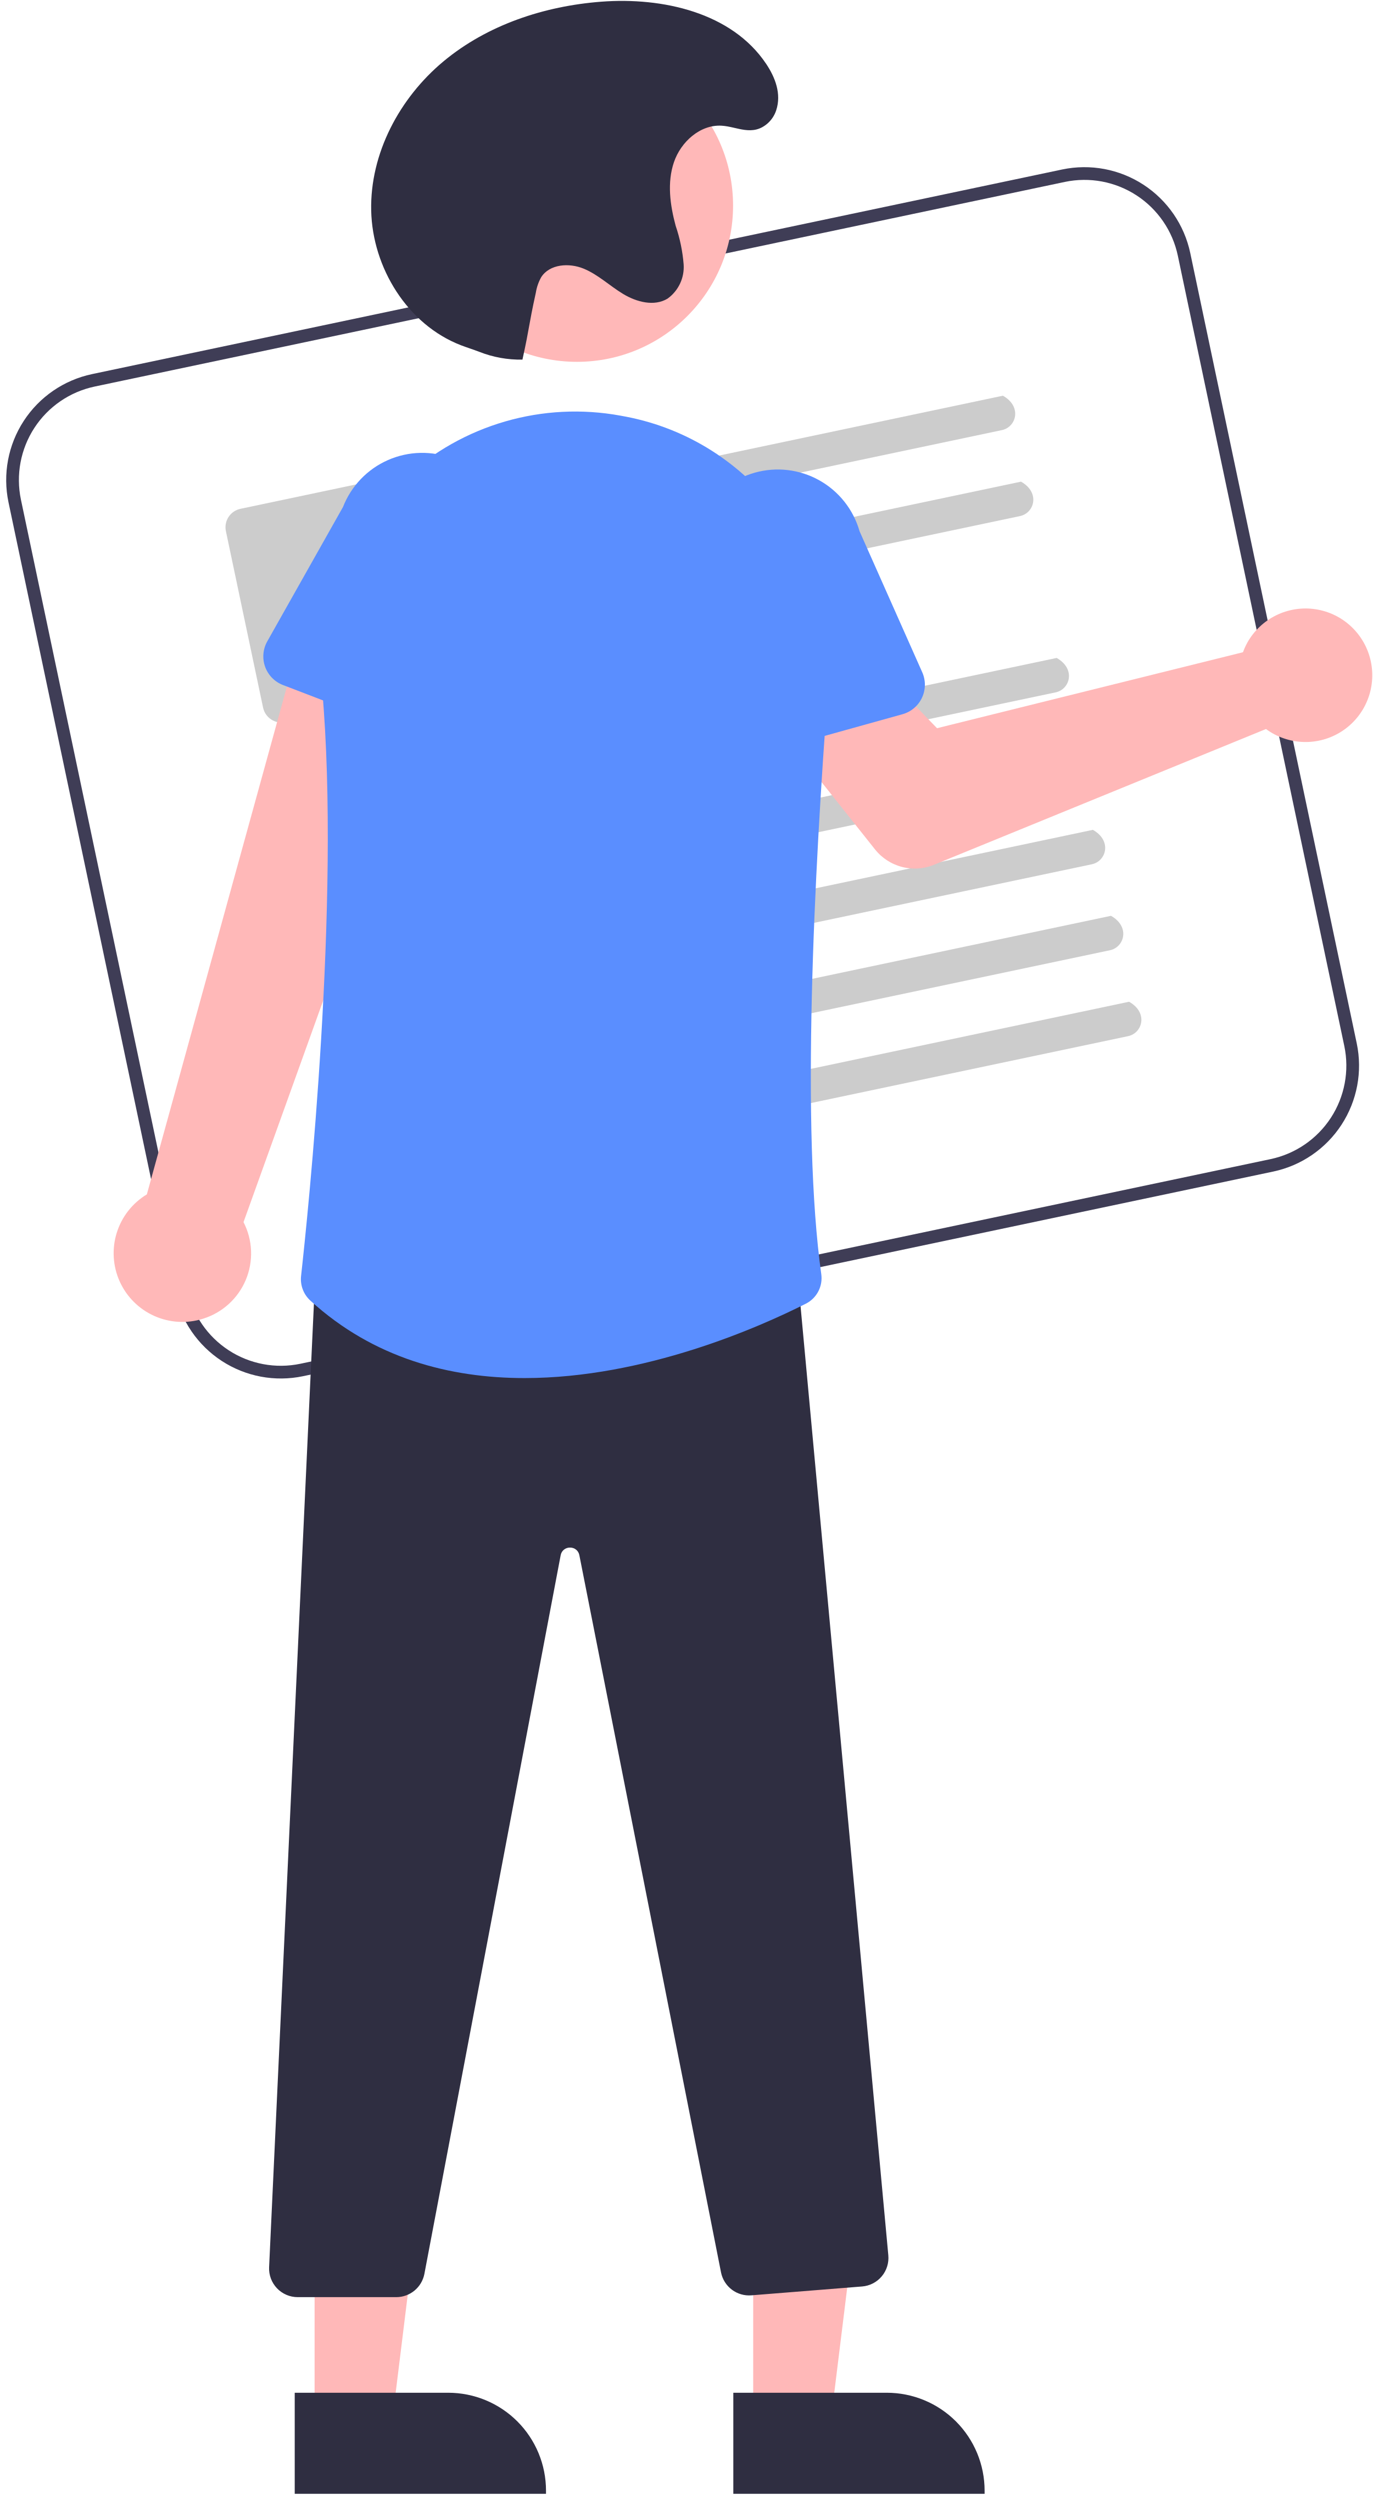 <svg width="216" height="393" viewBox="0 0 216 393" fill="none" xmlns="http://www.w3.org/2000/svg">
<path d="M200.316 184.182L47.67 216.357C43.259 217.281 38.661 216.418 34.885 213.957C31.109 211.496 28.464 207.638 27.529 203.229L1.335 78.959C0.411 74.548 1.274 69.95 3.735 66.174C6.196 62.398 10.055 59.753 14.464 58.818L167.11 26.643C171.521 25.719 176.119 26.582 179.895 29.043C183.67 31.504 186.316 35.362 187.25 39.772L213.444 164.041C214.369 168.452 213.506 173.05 211.045 176.826C208.583 180.602 204.725 183.247 200.316 184.182V184.182ZM14.876 60.775C10.986 61.6 7.581 63.934 5.41 67.266C3.238 70.597 2.477 74.654 3.292 78.547L29.486 202.816C30.311 206.706 32.645 210.111 35.977 212.283C39.308 214.454 43.365 215.216 47.258 214.4L199.903 182.225C203.794 181.4 207.198 179.066 209.37 175.734C211.541 172.403 212.303 168.346 211.487 164.453L185.293 40.184C184.469 36.294 182.134 32.889 178.803 30.718C175.471 28.546 171.414 27.785 167.522 28.6L14.876 60.775Z" fill="#3F3D56"/>
<path d="M157.625 67.618L80.587 83.857C79.913 84.013 79.204 83.908 78.605 83.562C78.005 83.216 77.559 82.656 77.358 81.994C77.265 81.648 77.244 81.288 77.296 80.934C77.347 80.581 77.47 80.241 77.657 79.937C77.844 79.632 78.091 79.369 78.383 79.163C78.675 78.957 79.006 78.813 79.356 78.74L157.776 62.21C160.838 63.935 159.871 67.145 157.624 67.619L157.625 67.618Z" fill="#CCCCCC"/>
<path d="M160.474 81.132L83.435 97.37C82.761 97.526 82.053 97.421 81.453 97.075C80.854 96.729 80.408 96.169 80.206 95.507C80.114 95.162 80.092 94.801 80.144 94.448C80.195 94.094 80.319 93.754 80.505 93.45C80.692 93.145 80.94 92.882 81.232 92.676C81.524 92.471 81.855 92.326 82.204 92.253L160.625 75.723C163.687 77.449 162.719 80.658 160.473 81.132L160.474 81.132Z" fill="#CCCCCC"/>
<path d="M68.403 108.574L44.892 113.53C44.124 113.691 43.323 113.541 42.666 113.112C42.009 112.684 41.548 112.012 41.386 111.245L35.538 83.499C35.377 82.732 35.527 81.931 35.955 81.274C36.384 80.617 37.055 80.156 37.823 79.994L61.334 75.038C62.102 74.877 62.902 75.028 63.559 75.456C64.216 75.884 64.677 76.556 64.84 77.323L70.688 105.068C70.849 105.836 70.699 106.637 70.27 107.294C69.842 107.951 69.171 108.412 68.403 108.574V108.574Z" fill="#CCCCCC"/>
<path d="M166.081 108.847L48.507 133.629C47.833 133.786 47.124 133.681 46.525 133.335C45.925 132.989 45.479 132.428 45.277 131.766C45.185 131.421 45.164 131.061 45.215 130.707C45.267 130.354 45.39 130.014 45.577 129.71C45.764 129.405 46.011 129.142 46.303 128.936C46.595 128.73 46.926 128.586 47.276 128.512L166.234 103.438C169.296 105.164 168.328 108.373 166.081 108.847V108.847Z" fill="#CCCCCC"/>
<path d="M168.931 122.364L51.356 147.146C50.682 147.303 49.973 147.198 49.374 146.852C48.774 146.506 48.328 145.945 48.127 145.283C48.034 144.938 48.013 144.578 48.065 144.224C48.116 143.871 48.239 143.531 48.426 143.227C48.613 142.922 48.86 142.659 49.152 142.453C49.444 142.247 49.776 142.103 50.125 142.029L169.083 116.955C172.145 118.681 171.177 121.89 168.931 122.364V122.364Z" fill="#CCCCCC"/>
<path d="M171.778 135.872L54.203 160.655C53.529 160.811 52.821 160.706 52.221 160.36C51.622 160.014 51.176 159.453 50.974 158.792C50.882 158.446 50.861 158.086 50.912 157.732C50.964 157.379 51.087 157.039 51.273 156.735C51.461 156.43 51.708 156.167 52 155.961C52.292 155.755 52.623 155.611 52.972 155.537L171.93 130.463C174.992 132.189 174.024 135.398 171.778 135.872H171.778Z" fill="#CCCCCC"/>
<path d="M174.627 149.388L57.052 174.171C56.378 174.327 55.67 174.222 55.07 173.876C54.471 173.53 54.025 172.969 53.823 172.308C53.73 171.962 53.709 171.602 53.761 171.248C53.812 170.895 53.935 170.555 54.122 170.251C54.309 169.946 54.556 169.683 54.849 169.477C55.141 169.271 55.472 169.127 55.821 169.053L174.779 143.979C177.841 145.705 176.873 148.914 174.627 149.388V149.388Z" fill="#CCCCCC"/>
<path d="M177.474 162.897L59.9 187.68C59.225 187.836 58.517 187.731 57.917 187.385C57.318 187.039 56.872 186.479 56.67 185.817C56.578 185.471 56.557 185.111 56.608 184.757C56.66 184.404 56.783 184.064 56.97 183.76C57.157 183.455 57.404 183.192 57.696 182.986C57.988 182.78 58.319 182.636 58.669 182.563L177.626 157.488C180.688 159.214 179.721 162.424 177.474 162.897V162.897Z" fill="#CCCCCC"/>
<path d="M196.229 101.03C195.962 101.515 195.733 102.02 195.546 102.54L147.412 114.485L139.039 105.822L124.314 116.75L137.647 133.526C138.724 134.882 140.212 135.851 141.887 136.289C143.562 136.727 145.333 136.609 146.936 135.954L199.165 114.612C200.882 115.876 202.943 116.587 205.073 116.651C207.204 116.715 209.304 116.128 211.093 114.97C212.882 113.811 214.277 112.136 215.09 110.165C215.904 108.195 216.099 106.024 215.648 103.94C215.198 101.857 214.124 99.96 212.569 98.502C211.014 97.043 209.052 96.093 206.944 95.777C204.836 95.461 202.681 95.795 200.767 96.733C198.853 97.671 197.27 99.17 196.229 101.03L196.229 101.03Z" fill="#FFB8B8"/>
<path d="M31.932 207.323C33.433 206.859 34.813 206.072 35.977 205.018C37.141 203.963 38.059 202.666 38.667 201.218C39.275 199.77 39.558 198.206 39.497 196.637C39.435 195.067 39.03 193.531 38.31 192.135L71.435 100.068L48.431 95.991L23.104 187.772C20.84 189.137 19.154 191.285 18.367 193.809C17.58 196.333 17.746 199.058 18.834 201.468C19.923 203.878 21.857 205.805 24.271 206.884C26.685 207.963 29.411 208.119 31.932 207.323V207.323Z" fill="#FFB8B8"/>
<path d="M67.228 116.411L44.515 107.694C43.869 107.446 43.284 107.061 42.8 106.567C42.316 106.072 41.944 105.479 41.709 104.828C41.475 104.176 41.383 103.482 41.441 102.793C41.5 102.103 41.706 101.434 42.046 100.831L53.961 79.705C55.249 76.407 57.793 73.755 61.034 72.329C64.275 70.903 67.949 70.82 71.251 72.099C74.552 73.377 77.213 75.912 78.649 79.148C80.085 82.385 80.179 86.059 78.911 89.365L73.655 112.962C73.504 113.638 73.21 114.273 72.792 114.824C72.373 115.376 71.841 115.831 71.231 116.158C70.621 116.485 69.948 116.677 69.257 116.721C68.566 116.764 67.874 116.659 67.228 116.411V116.411Z" fill="#5A8EFF"/>
<path d="M118.493 380.175H130.752L136.585 332.887L118.491 332.888L118.493 380.175Z" fill="#FFB8B8"/>
<path d="M115.365 376.173L139.509 376.172H139.51C141.531 376.172 143.532 376.57 145.398 377.343C147.265 378.116 148.961 379.249 150.39 380.678C151.819 382.107 152.952 383.803 153.726 385.67C154.499 387.537 154.897 389.537 154.897 391.558V392.058L115.366 392.06L115.365 376.173Z" fill="#2F2E41"/>
<path d="M49.493 380.175H61.752L67.585 332.887L49.491 332.888L49.493 380.175Z" fill="#FFB8B8"/>
<path d="M46.365 376.173L70.509 376.172H70.51C72.531 376.172 74.532 376.57 76.398 377.343C78.265 378.116 79.961 379.249 81.39 380.678C82.819 382.107 83.952 383.803 84.726 385.67C85.499 387.537 85.897 389.537 85.897 391.558V392.058L46.366 392.06L46.365 376.173Z" fill="#2F2E41"/>
<path d="M62.345 361.143H46.831C46.222 361.142 45.619 361.019 45.059 360.779C44.499 360.539 43.994 360.189 43.574 359.748C43.154 359.307 42.827 358.786 42.614 358.215C42.402 357.645 42.307 357.037 42.336 356.429L49.705 198.097L50.169 198.084L125.089 196.131L139.749 354.554C139.805 355.148 139.743 355.747 139.566 356.316C139.389 356.886 139.1 357.415 138.716 357.872C138.333 358.329 137.862 358.705 137.332 358.978C136.802 359.252 136.223 359.417 135.628 359.465L118.202 360.858C117.107 360.945 116.018 360.629 115.14 359.97C114.262 359.31 113.656 358.352 113.435 357.276L91.144 244.5C91.084 244.157 90.902 243.848 90.632 243.628C90.363 243.408 90.023 243.292 89.675 243.301H89.669C89.32 243.293 88.98 243.411 88.711 243.633C88.442 243.856 88.261 244.167 88.203 244.512L66.76 357.512C66.557 358.534 66.007 359.454 65.202 360.116C64.397 360.778 63.387 361.141 62.345 361.143V361.143Z" fill="#2F2E41"/>
<path d="M90.765 56.885C104.33 56.885 115.326 45.888 115.326 32.324C115.326 18.759 104.33 7.763 90.765 7.763C77.2 7.763 66.204 18.759 66.204 32.324C66.204 45.888 77.2 56.885 90.765 56.885Z" fill="#FFB8B8"/>
<path d="M82.529 216.651C70.823 216.651 58.799 213.574 48.831 204.476C48.301 203.996 47.891 203.396 47.636 202.727C47.381 202.059 47.287 201.339 47.362 200.627C48.429 191.041 53.604 141.546 50.689 108.483C50.121 102.308 50.995 96.084 53.243 90.305C55.492 84.525 59.053 79.347 63.645 75.179C68.157 71.02 73.574 67.967 79.468 66.261C85.361 64.554 91.571 64.24 97.607 65.345H97.607C97.913 65.399 98.219 65.457 98.525 65.516C118.189 69.321 131.851 87.519 130.305 107.847C128.049 137.507 126.027 177.626 129.202 200.314C129.334 201.243 129.172 202.189 128.739 203.02C128.306 203.852 127.623 204.527 126.788 204.951C119.563 208.601 101.461 216.651 82.529 216.651Z" fill="#5A8EFF"/>
<path d="M114.579 118.178C114.002 117.794 113.515 117.291 113.151 116.702C112.787 116.114 112.555 115.453 112.469 114.766L109.477 90.777C108.527 87.365 108.969 83.716 110.705 80.629C112.441 77.543 115.331 75.271 118.74 74.311C122.149 73.352 125.799 73.784 128.891 75.511C131.982 77.239 134.262 80.122 135.231 83.529L145.087 105.69C145.368 106.322 145.51 107.008 145.502 107.7C145.495 108.392 145.338 109.075 145.043 109.701C144.748 110.327 144.321 110.882 143.792 111.328C143.263 111.775 142.644 112.102 141.977 112.287L118.54 118.809C117.873 118.995 117.174 119.035 116.49 118.926C115.807 118.817 115.155 118.562 114.579 118.178V118.178Z" fill="#5A8EFF"/>
<path d="M82.191 56.538C79.866 56.581 77.556 56.163 75.394 55.308C74.442 54.941 73.455 54.64 72.505 54.273C64.118 51.033 58.594 42.101 58.396 33.113C58.198 24.124 62.853 15.4 69.765 9.65C76.677 3.901 85.63 0.949 94.595 0.266C104.252 -0.469 115.125 1.98 120.521 10.022C121.958 12.162 122.962 14.76 122.111 17.344C121.856 18.124 121.401 18.824 120.791 19.372C118.381 21.516 115.978 19.904 113.522 19.762C110.145 19.566 107.113 22.299 106.023 25.501C104.933 28.703 105.412 32.227 106.293 35.493C106.963 37.458 107.386 39.499 107.551 41.569C107.622 42.607 107.427 43.646 106.984 44.587C106.541 45.528 105.865 46.341 105.02 46.948C102.91 48.223 100.139 47.485 98.028 46.212C95.917 44.938 94.093 43.168 91.812 42.231C89.532 41.294 86.468 41.502 85.141 43.579C84.719 44.335 84.433 45.16 84.297 46.014C83.107 51.436 83.381 51.117 82.191 56.538V56.538Z" fill="#2F2E41"/>
</svg>
